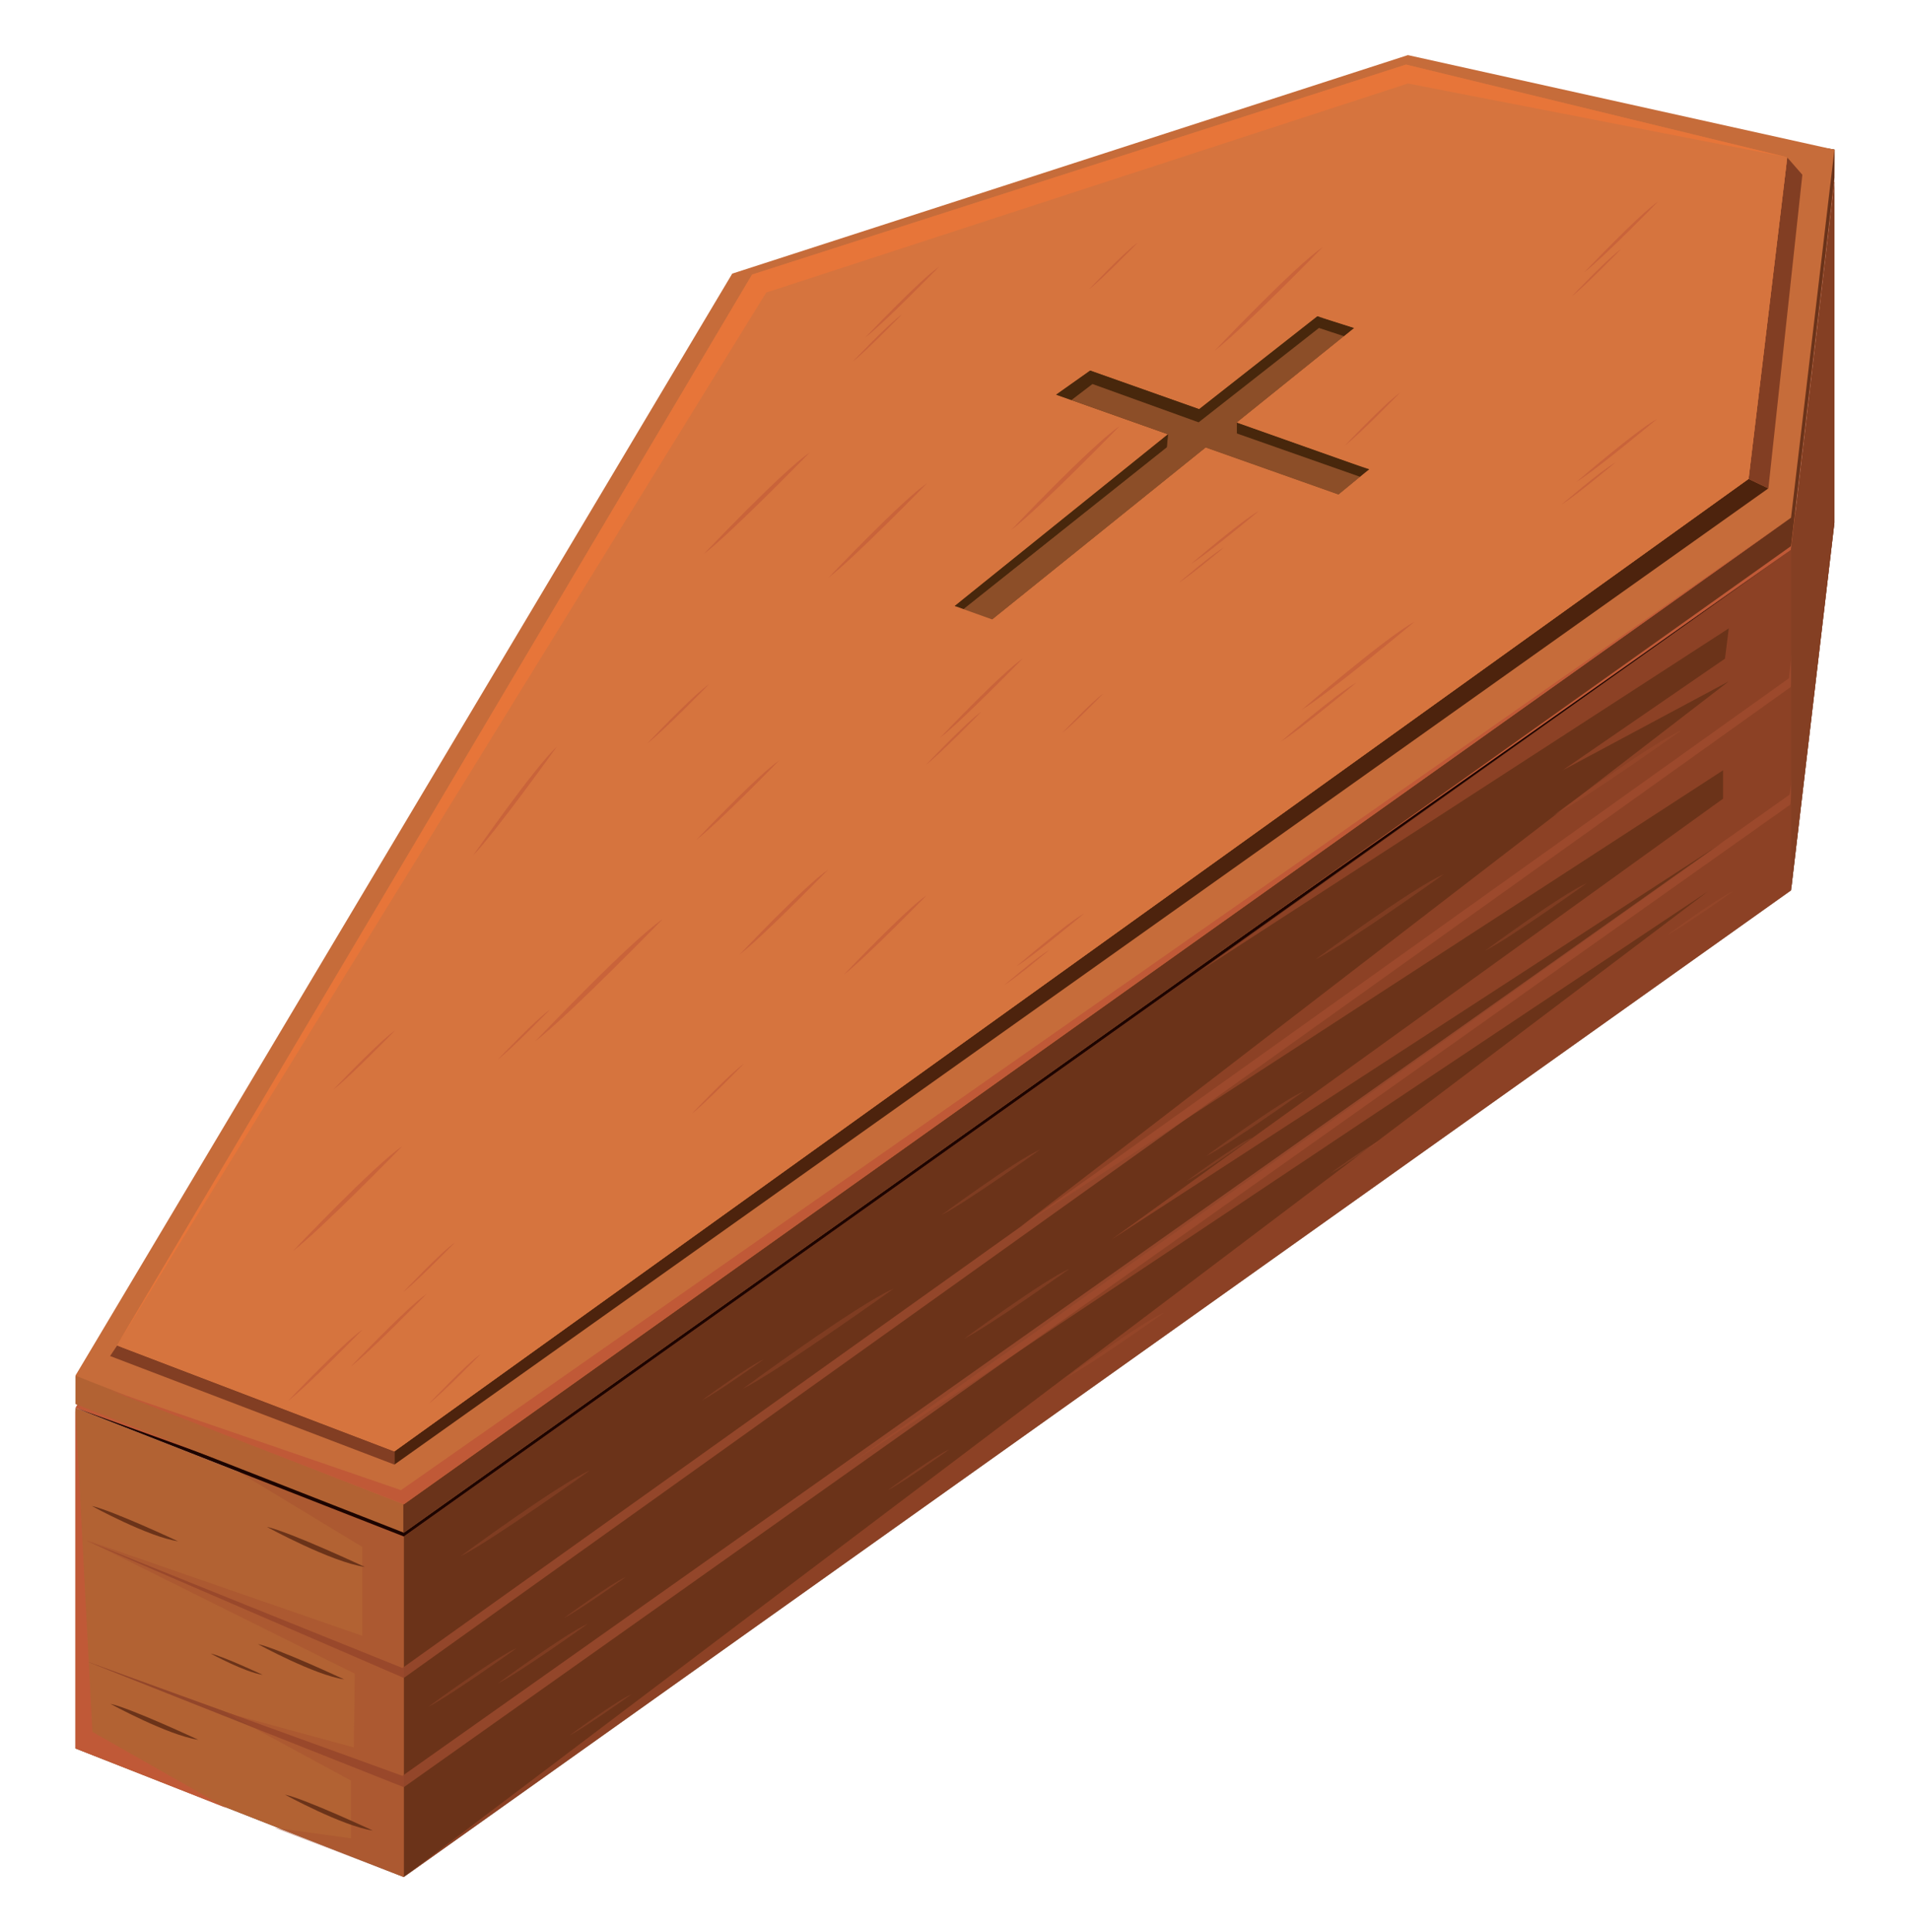 <svg width="443" height="448" viewBox="0 0 443 448" fill="none" xmlns="http://www.w3.org/2000/svg">
<path d="M17.492 405.393L93.66 435.224L415.406 206.456L425.473 121.135L326.542 99.2L169.83 149.868L17.492 405.393Z" fill="#6B3319"/>
<path d="M17.492 326.432V405.393L93.66 435.224V356.262L17.492 326.432Z" fill="#B26233"/>
<path d="M415.406 206.456V127.495L425.474 42.174V121.135L415.406 206.456Z" fill="#823E23"/>
<path d="M17.492 326.432L93.66 356.262L415.406 127.495L425.473 42.174L326.542 20.239L169.83 70.907L17.492 326.432Z" fill="#C05937"/>
<path d="M175.521 75.513L27.125 322.484L93.663 347.928L176.31 289.035V75.248L175.521 75.513Z" fill="#592A12"/>
<path d="M416.281 46.999L322.516 26.21V184.85L405.775 125.521L416.281 46.999Z" fill="#592D18"/>
<path d="M176.309 75.248V289.035L322.515 184.85V26.21L176.309 75.248Z" fill="#49220C"/>
<path d="M322.516 184.85L322.96 184.535L405.555 126.179L322.516 103.807L177.052 167.634L74.707 340.679L93.662 347.928L322.516 184.85Z" fill="#4E240D"/>
<path d="M19.793 357.14L93.663 389.053L415.406 159.244L423.942 76.5L414.914 157.27L93.334 386.75L19.793 357.14Z" fill="#93462A"/>
<path d="M422.301 126.837L415.242 186.552L93.663 414.386L19.793 385.105L93.334 411.754L415.078 184.249L422.301 126.837Z" fill="#93462A"/>
<path d="M17.492 326.432L93.66 356.262L415.406 127.495L93.663 353.85L17.492 326.432Z" fill="#1C0400"/>
<path d="M17.492 405.393V326.432L21.434 401.555L52.515 419.211L17.492 405.393Z" fill="#C05937"/>
<path opacity="0.4" d="M63.677 423.817L93.66 435.224V356.262L55.798 341.566L84.032 358.674V379.292L20.121 357.14L82.282 388.066L82.063 405.174L52.295 397.06L81.406 412.852V426.231L63.677 423.817Z" fill="#A24C2E"/>
<path d="M425.474 42.174L415.406 127.495V206.456L425.474 121.135V42.174Z" fill="#843F23"/>
<path opacity="0.6" d="M325.482 104.606L322.08 26.556L322.147 103.969L180.273 166.22L176.31 75.248L176.39 168.754L74.707 340.679L181.211 171.144L322.821 108.413L405.555 126.179L325.482 104.606Z" fill="#7D3C21"/>
<path d="M84.637 363.326C84.637 363.326 67.209 355.18 61.887 354.025C61.887 354.025 76.81 362.184 84.637 363.326Z" fill="#6B3319"/>
<path d="M41.294 357.363C41.294 357.363 25.969 350.199 21.289 349.183C21.289 349.183 34.411 356.358 41.294 357.363Z" fill="#6B3319"/>
<path d="M79.813 389.386C79.813 389.386 64.489 382.223 59.809 381.206C59.809 381.206 72.93 388.382 79.813 389.386Z" fill="#6B3319"/>
<path d="M60.927 388.331C60.927 388.331 51.689 384.013 48.867 383.4C48.867 383.4 56.777 387.725 60.927 388.331Z" fill="#6B3319"/>
<path d="M45.977 403.386C45.977 403.386 30.362 396.086 25.594 395.052C25.594 395.052 38.964 402.362 45.977 403.386Z" fill="#6B3319"/>
<path d="M86.469 424.442C86.469 424.442 70.854 417.142 66.086 416.108C66.086 416.108 79.456 423.418 86.469 424.442Z" fill="#6B3319"/>
<g opacity="0.5">
<path d="M172.238 322.046C172.238 322.046 198.722 302.524 207.258 298.796C207.258 298.796 181.212 317.44 172.238 322.046Z" fill="#93462A"/>
<path d="M106.793 360.868C106.793 360.868 129.47 344.153 136.779 340.961C136.779 340.961 114.477 356.925 106.793 360.868Z" fill="#93462A"/>
<path d="M99.352 395.744C99.352 395.744 114.843 384.325 119.835 382.144C119.835 382.144 104.599 393.049 99.352 395.744Z" fill="#93462A"/>
<path d="M223.684 310.365C223.684 310.365 242.107 296.785 248.045 294.191C248.045 294.191 229.927 307.16 223.684 310.365Z" fill="#93462A"/>
<path d="M115.473 390.345C115.473 390.345 131.249 378.717 136.333 376.497C136.333 376.497 120.816 387.602 115.473 390.345Z" fill="#93462A"/>
<path d="M132.184 402.324C132.184 402.324 142.96 394.38 146.434 392.863C146.434 392.863 135.836 400.449 132.184 402.324Z" fill="#93462A"/>
<path d="M205.941 345.515C205.941 345.515 216.718 337.573 220.193 336.056C220.193 336.056 209.594 343.64 205.941 345.515Z" fill="#93462A"/>
<path d="M130.871 375.126C130.871 375.126 141.648 367.184 145.121 365.666C145.121 365.666 134.523 373.25 130.871 375.126Z" fill="#93462A"/>
<path d="M162.824 324.678C162.824 324.678 173.601 316.736 177.074 315.218C177.074 315.218 166.476 322.804 162.824 324.678Z" fill="#93462A"/>
<path d="M305.094 222.468C305.094 222.468 327.58 205.893 334.827 202.728C334.827 202.728 312.712 218.557 305.094 222.468Z" fill="#93462A"/>
<path d="M218.418 281.689C218.418 281.689 235.635 268.998 241.183 266.576C241.183 266.576 224.253 278.695 218.418 281.689Z" fill="#93462A"/>
<path d="M279.703 268.089C279.703 268.089 296.92 255.4 302.469 252.977C302.469 252.977 285.537 265.095 279.703 268.089Z" fill="#93462A"/>
<path d="M308.594 272.037C308.594 272.037 317.092 265.776 319.829 264.579C319.829 264.579 311.472 270.561 308.594 272.037Z" fill="#93462A"/>
<path d="M247.312 319.415C247.312 319.415 264.528 306.726 270.076 304.302C270.076 304.302 253.146 316.42 247.312 319.415Z" fill="#93462A"/>
<path d="M275.332 273.787C275.332 273.787 286.82 265.32 290.521 263.703C290.521 263.703 279.223 271.79 275.332 273.787Z" fill="#93462A"/>
<path d="M344.492 220.405C344.492 220.405 362.269 207.301 367.999 204.799C367.999 204.799 350.517 217.312 344.492 220.405Z" fill="#93462A"/>
<path d="M386.734 216.766C386.734 216.766 398.223 208.299 401.925 206.681C401.925 206.681 390.628 214.768 386.734 216.766Z" fill="#93462A"/>
<path d="M360.25 189.068C360.25 189.068 382.663 172.549 389.886 169.393C389.886 169.393 367.844 185.17 360.25 189.068Z" fill="#93462A"/>
</g>
<path opacity="0.6" d="M93.66 435.224L415.406 206.456V127.495L278.393 225.1L400.961 145.7L400.086 152.719L362.441 178.6L400.961 157.983L236.806 284.321L399.647 178.6V185.182L257.82 287.391L399.647 195.27L196.971 339.593L396.146 206.676L93.66 435.224Z" fill="#A24C2E"/>
<path opacity="0.6" d="M94.32 242.647L177.054 104.465L322.824 49.193L402.275 66.959L322.167 53.799L177.711 109.071L94.32 242.647Z" fill="#AA5131"/>
<path opacity="0.6" d="M63.02 330.38L177.053 137.366L322.823 82.093L387.828 97.885L323.043 85.163L177.71 141.972L63.02 330.38Z" fill="#AA5131"/>
<path d="M17.492 325.549L93.66 355.379L415.407 126.612L425.472 41.291L425.504 34.682L326.543 19.356L169.83 70.024L17.495 319.078L17.492 325.549Z" fill="#B26233"/>
<path d="M326.544 19.356L169.831 70.024L93 195.636C93.452 198.035 93.659 200.454 93.242 202.936C93.418 203.125 93.542 203.373 93.542 203.708V355.333L93.661 355.379L415.408 126.612L425.473 41.291L425.503 34.682L326.544 19.356Z" fill="#6A331A"/>
<path d="M17.492 318.969L93.66 348.799L415.407 120.032L425.472 34.711L326.543 12.776L169.83 63.444L17.492 318.969Z" fill="#C66C3A"/>
<path d="M313.896 23.271L174.427 66.734L58.223 260.255C69.746 285.67 91.474 336.516 91.474 336.516V339.587L410.155 113.232L405.559 111.04L313.896 23.271Z" fill="#4D230D"/>
<path d="M58.223 260.255L27.181 311.951L25.539 314.418L91.474 339.587V336.517C91.474 336.517 69.747 285.668 58.223 260.255Z" fill="#823E23"/>
<path d="M414.586 36.575L328.569 18.699L313.895 23.271L405.557 111.04L410.154 113.232L418.033 40.523L414.586 36.575Z" fill="#823E23"/>
<path d="M174.426 63.663L326.106 14.971L414.529 36.465L405.557 111.04L91.472 336.516L27.125 311.95L174.426 63.663Z" fill="#C66C3A"/>
<path d="M174.426 63.663L326.106 14.971L414.529 36.465L405.557 111.04L91.472 336.516L27.125 311.95L174.426 63.663Z" fill="#D6743E"/>
<path d="M25.047 322.15L93.661 348.799L415.408 120.032L93.007 345.509L25.047 322.15Z" fill="#C05937"/>
<path d="M414.529 36.465L326.106 14.971L174.426 63.663L27.125 311.95L177.709 67.83L326.542 19.356L414.529 36.465Z" fill="#E77539"/>
<path d="M317.551 108.829L286.872 97.969L314.1 76.05L305.563 73.336L278.133 94.874L252.855 85.928C250.221 87.782 247.595 89.65 244.968 91.51L270.907 100.693L221.445 140.511C224.303 141.669 227.206 142.707 230.148 143.634L279.645 103.785L310.447 114.687C312.849 112.776 315.213 110.82 317.551 108.829Z" fill="#5E3415"/>
<path d="M278.007 97.934L305.914 76.055L311.718 77.967L314.096 76.051L305.56 73.337L278.129 94.875L252.852 85.929C250.218 87.783 247.591 89.651 244.965 91.512L248.512 92.768L253.383 89.051L278.007 97.934Z" fill="#48270C"/>
<path d="M315.448 110.562C316.146 109.979 316.859 109.417 317.55 108.829L286.871 97.969V100.51L315.448 110.562Z" fill="#48270C"/>
<path d="M286.871 100.511V97.969L311.72 77.966L305.916 76.054L278.009 97.934L253.386 89.051L248.515 92.768L270.907 100.695L270.622 103.691L223.402 141.26C225.628 142.114 227.873 142.919 230.148 143.636L279.646 103.787L310.448 114.689C312.138 113.343 313.793 111.951 315.45 110.562L286.871 100.511Z" fill="#8C4E28"/>
<path d="M270.907 100.693L221.445 140.511C222.091 140.773 222.751 141.007 223.402 141.258L270.622 103.69L270.907 100.693Z" fill="#48270C"/>
<path d="M414.529 36.465L405.557 111.04L91.472 336.516L27.125 311.95L90.377 332.567L402.931 109.283L414.529 36.465Z" fill="#D6743E"/>
<path d="M221.445 140.512L230.148 143.635L279.645 103.786L310.447 114.688L317.551 108.829L310.566 116.091L279.266 104.905L230.458 145.262L221.445 140.512Z" fill="#D6743E"/>
<path d="M305.564 73.337L314.1 76.051L286.871 97.969L317.551 108.829L288.569 97.556L315.38 75.842L305.564 73.337Z" fill="#D6743E"/>
<g opacity="0.6">
<path d="M124.082 241.494C124.082 241.494 146.151 218.17 153.707 213.117C153.707 213.117 131.904 235.519 124.082 241.494Z" fill="#C05937"/>
<path d="M67.926 290.082C67.926 290.082 86.823 270.112 93.29 265.785C93.29 265.785 74.623 284.967 67.926 290.082Z" fill="#C05937"/>
<path d="M66.781 324.854C66.781 324.854 79.693 311.214 84.108 308.258C84.108 308.258 71.358 321.36 66.781 324.854Z" fill="#C05937"/>
<path d="M171.469 221.385C171.469 221.385 186.823 205.16 192.077 201.642C192.077 201.642 176.913 217.229 171.469 221.385Z" fill="#C05937"/>
<path d="M81.332 316.886C81.332 316.886 94.48 302.994 98.979 299.98C98.979 299.98 85.991 313.327 81.332 316.886Z" fill="#C05937"/>
<path d="M99.441 325.498C99.441 325.498 108.423 316.008 111.496 313.952C111.496 313.952 102.622 323.067 99.441 325.498Z" fill="#C05937"/>
<path d="M160.484 258.202C160.484 258.202 169.467 248.712 172.539 246.656C172.539 246.656 163.67 255.773 160.484 258.202Z" fill="#C05937"/>
<path d="M93.496 299.61C93.496 299.61 102.476 290.121 105.55 288.065C105.55 288.065 96.679 297.178 93.496 299.61Z" fill="#C05937"/>
<path d="M115.496 245.646C115.496 245.646 124.476 236.157 127.55 234.1C127.55 234.1 118.682 243.216 115.496 245.646Z" fill="#C05937"/>
<path d="M234.512 122.914C234.512 122.914 253.249 103.112 259.663 98.82C259.663 98.82 241.155 117.843 234.512 122.914Z" fill="#C05937"/>
<path d="M161.48 194.76C161.48 194.76 175.828 179.599 180.736 176.313C180.736 176.313 166.565 190.876 161.48 194.76Z" fill="#C05937"/>
<path d="M217.984 171.108C217.984 171.108 232.333 155.948 237.242 152.662C237.242 152.662 223.068 167.226 217.984 171.108Z" fill="#C05937"/>
<path d="M246.406 169.905C246.406 169.905 253.486 162.424 255.906 160.804C255.906 160.804 248.915 167.989 246.406 169.905Z" fill="#C05937"/>
<path d="M195.715 225.99C195.715 225.99 210.062 210.829 214.972 207.543C214.972 207.543 200.8 222.106 195.715 225.99Z" fill="#C05937"/>
<path d="M214.766 177.336C214.766 177.336 224.342 167.219 227.614 165.027C227.614 165.027 218.159 174.743 214.766 177.336Z" fill="#C05937"/>
<path d="M311.918 103.33C311.918 103.33 321.49 93.213 324.768 91.019C324.768 91.019 315.313 100.737 311.918 103.33Z" fill="#C05937"/>
<path d="M281.723 81.311C281.723 81.311 300.401 61.576 306.792 57.297C306.792 57.297 288.343 76.255 281.723 81.311Z" fill="#C05937"/>
<path d="M163.191 128.501C163.191 128.501 181.506 109.148 187.773 104.954C187.773 104.954 169.685 123.544 163.191 128.501Z" fill="#C05937"/>
<path d="M77.281 252.681C77.281 252.681 87.993 241.364 91.659 238.909C91.659 238.909 81.075 249.782 77.281 252.681Z" fill="#C05937"/>
<path d="M150.09 172.414C150.09 172.414 160.803 161.096 164.466 158.643C164.466 158.643 153.889 169.516 150.09 172.414Z" fill="#C05937"/>
<path d="M109.723 198.364C109.723 198.364 123.929 177.911 129.131 173.153C129.131 173.153 115.024 192.872 109.723 198.364Z" fill="#C05937"/>
<path d="M200.633 78.307C200.633 78.307 213.417 64.797 217.792 61.869C217.792 61.869 205.162 74.849 200.633 78.307Z" fill="#C05937"/>
<path d="M252.574 67.1C252.574 67.1 261.018 58.177 263.906 56.243C263.906 56.243 255.567 64.814 252.574 67.1Z" fill="#C05937"/>
<path d="M192.113 133.993C192.113 133.993 209.225 115.911 215.082 111.99C215.082 111.99 198.178 129.362 192.113 133.993Z" fill="#C05937"/>
<path d="M197.762 83.858C197.762 83.858 206.294 74.842 209.212 72.889C209.212 72.889 200.786 81.547 197.762 83.858Z" fill="#C05937"/>
<path d="M367.414 63.173C367.414 63.173 380.198 49.663 384.573 46.734C384.573 46.734 371.943 59.714 367.414 63.173Z" fill="#C05937"/>
<path d="M364.543 68.724C364.543 68.724 373.076 59.708 375.993 57.755C375.993 57.755 367.566 66.413 364.543 68.724Z" fill="#C05937"/>
<path d="M365.59 111.772C365.59 111.772 379.674 99.628 384.322 97.157C384.322 97.157 370.445 108.788 365.59 111.772Z" fill="#C05937"/>
<path d="M362.172 117.002C362.172 117.002 371.572 108.898 374.671 107.25C374.671 107.25 365.414 115.011 362.172 117.002Z" fill="#C05937"/>
<path d="M301.828 164.647C301.828 164.647 321.567 147.624 328.082 144.163C328.082 144.163 308.633 160.467 301.828 164.647Z" fill="#C05937"/>
<path d="M297.039 171.98C297.039 171.98 310.215 160.62 314.56 158.31C314.56 158.31 301.584 169.187 297.039 171.98Z" fill="#C05937"/>
<path d="M276.266 130.742C276.266 130.742 288.08 120.555 291.979 118.483C291.979 118.483 280.339 128.24 276.266 130.742Z" fill="#C05937"/>
<path d="M273.398 135.13C273.398 135.13 281.283 128.333 283.883 126.949C283.883 126.949 276.118 133.46 273.398 135.13Z" fill="#C05937"/>
<path d="M235.754 224.067C235.754 224.067 247.568 213.88 251.464 211.809C251.464 211.809 239.824 221.566 235.754 224.067Z" fill="#C05937"/>
<path d="M232.887 228.455C232.887 228.455 240.771 221.658 243.369 220.276C243.369 220.276 235.605 226.784 232.887 228.455Z" fill="#C05937"/>
</g>
</svg>
